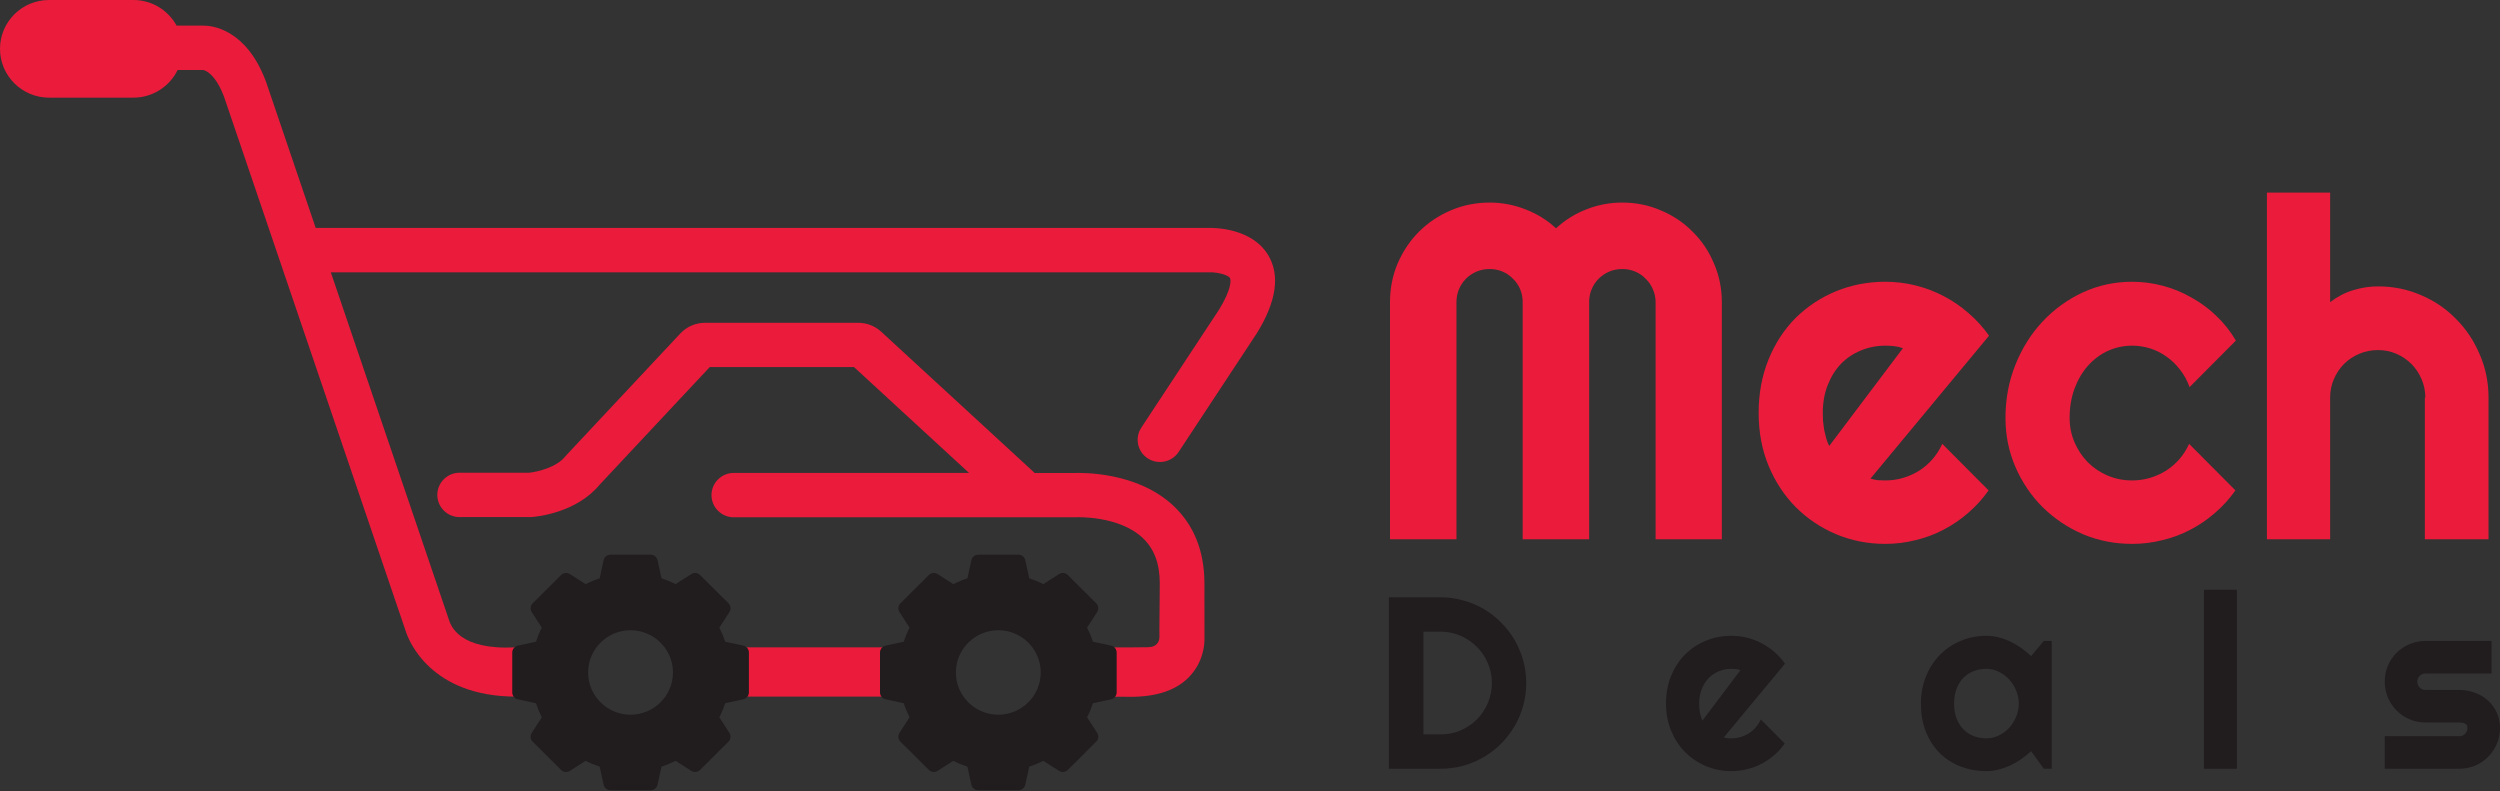 <svg width="1024" height="324" viewBox="0 0 1024 324" fill="none" xmlns="http://www.w3.org/2000/svg">
<rect x="0" y="0" width="1024" height="324" fill="#333333" stroke="none"/>
<path d="M432.47 312.875V313.107C432.569 313.024 432.685 312.974 432.784 312.875H432.47Z" fill="white"/>
<path fill-rule="evenodd" clip-rule="evenodd" d="M494.783 93.361C497.46 93.279 512.86 93.345 519.545 104.667C524.368 112.845 522.788 123.522 514.889 136.367L514.739 136.599L482.759 185.133C480.996 187.798 478.086 189.239 475.109 189.239C473.38 189.239 471.65 188.759 470.104 187.749C465.896 185.001 464.715 179.373 467.476 175.168L499.373 126.75C504.395 118.572 504.279 114.699 503.796 113.888C502.932 112.431 498.042 111.421 495.315 111.537H494.933H135.503L183.747 253.466V253.499C183.77 253.566 183.795 253.641 183.823 253.725C184.662 256.269 187.999 266.389 211.303 265.151V285.327C176.37 285.305 167.399 262.304 166.269 258.763L91.732 39.513C89.155 32.709 86.228 30.177 84.714 29.267C83.983 28.853 83.467 28.704 83.284 28.671H72.757C69.498 35.375 62.613 39.993 54.647 39.993H20.089C8.997 39.993 0 31.038 0 19.997C0 8.955 8.997 0 20.089 0H54.647C62.28 0 68.932 4.254 72.325 10.495H83.367H83.417C86.76 10.495 100.846 11.819 108.895 33.306L108.995 33.57L129.317 93.378C129.367 93.378 129.421 93.374 129.475 93.37C129.529 93.365 129.583 93.361 129.633 93.361H494.783Z" fill="#EB1B3B"/>
<path fill-rule="evenodd" clip-rule="evenodd" d="M480.597 207.132C489.046 215.045 493.336 225.772 493.336 238.998L493.353 261.924C493.353 263.927 492.97 271.31 486.834 277.501C481.046 283.344 472.134 285.755 460.742 285.391H455.752V265.159L455.91 265.162H459.032H464.165C470.054 265.162 471.391 265.134 472.292 264.783C474.932 263.754 474.906 261.325 474.9 260.764C474.899 260.741 474.899 260.721 474.899 260.705L474.883 257.58L475.043 238.981C475.043 230.837 472.748 224.745 468.042 220.325C458.23 211.105 440.934 211.85 440.768 211.867L440.236 211.883H300.559C295.52 211.883 291.428 207.811 291.428 202.795C291.428 197.78 295.52 193.708 300.559 193.708H396.914L349.801 150.354H290.713L245.662 198.475C236.15 210.096 219.752 211.635 217.89 211.768L217.54 211.8H188.255C183.216 211.8 179.125 207.728 179.125 202.713C179.125 197.697 183.216 193.625 188.255 193.625H216.775C219.869 193.31 227.868 191.572 231.593 186.888L232.075 186.341L278.69 136.565C281.284 133.801 284.959 132.212 288.768 132.212H351.514C355.023 132.212 358.382 133.519 360.96 135.886L423.822 193.741H440.036C443.163 193.625 465.747 193.194 480.597 207.132Z" fill="#EB1B3B"/>
<rect x="304.459" y="265.157" width="58.164" height="20.17" fill="#EB1B3B"/>
<path d="M304.472 264.458L297.021 262.849C296.375 260.871 295.567 258.94 294.63 257.09L298.751 250.704C299.494 249.562 299.333 248.066 298.363 247.101L286.759 235.551C285.79 234.586 284.287 234.425 283.139 235.165L276.724 239.267C274.865 238.318 272.926 237.53 270.938 236.886L269.322 229.471C269.031 228.152 267.851 227.202 266.494 227.202H250.074C248.717 227.202 247.537 228.152 247.246 229.471L245.63 236.886C243.642 237.53 241.703 238.334 239.845 239.267L233.429 235.165C232.281 234.425 230.778 234.586 229.809 235.551L218.205 247.101C217.236 248.066 217.074 249.562 217.817 250.704L221.938 257.09C220.985 258.94 220.193 260.871 219.547 262.849L212.096 264.458C210.771 264.748 209.818 265.922 209.818 267.273V283.616C209.818 284.968 210.771 286.142 212.096 286.431L219.547 288.04C220.193 290.019 221.001 291.949 221.938 293.799L217.817 300.185C217.074 301.327 217.236 302.823 218.205 303.788L229.809 315.338C230.778 316.304 232.281 316.464 233.429 315.724L239.845 311.622C241.703 312.572 243.642 313.36 245.63 314.003L247.246 321.419C247.537 322.738 248.717 323.687 250.074 323.687H266.494C267.851 323.687 269.031 322.738 269.322 321.419L270.938 314.003C272.926 313.36 274.865 312.555 276.724 311.622L283.139 315.724C284.287 316.464 285.79 316.304 286.759 315.338L298.363 303.788C299.333 302.823 299.494 301.327 298.751 300.185L294.63 293.799C295.583 291.949 296.375 290.019 297.021 288.04L304.472 286.431C305.797 286.142 306.75 284.968 306.75 283.616V267.273C306.75 265.922 305.797 264.748 304.472 264.458ZM275.657 275.445C275.657 284.984 267.851 292.753 258.268 292.753C248.685 292.753 240.879 284.984 240.879 275.445C240.879 265.906 248.685 258.136 258.268 258.136C267.851 258.136 275.657 265.906 275.657 275.445Z" fill="#211C1E"/>
<path d="M455.105 264.458L447.655 262.849C447.009 260.871 446.201 258.94 445.263 257.09L449.385 250.704C450.128 249.562 449.966 248.066 448.997 247.101L437.393 235.551C436.424 234.586 434.921 234.425 433.773 235.165L427.357 239.267C425.499 238.318 423.559 237.53 421.572 236.886L419.956 229.471C419.665 228.152 418.485 227.202 417.127 227.202H400.708C399.351 227.202 398.171 228.152 397.88 229.471L396.264 236.886C394.276 237.53 392.337 238.334 390.478 239.267L384.063 235.165C382.915 234.425 381.412 234.586 380.443 235.551L368.839 247.101C367.869 248.066 367.708 249.562 368.451 250.704L372.572 257.09C371.619 258.94 370.827 260.871 370.18 262.849L362.73 264.458C361.405 264.748 360.452 265.922 360.452 267.273V283.616C360.452 284.968 361.405 286.142 362.73 286.431L370.18 288.04C370.827 290.019 371.635 291.949 372.572 293.799L368.451 300.185C367.708 301.327 367.869 302.823 368.839 303.788L380.443 315.338C381.412 316.304 382.915 316.464 384.063 315.724L390.478 311.622C392.337 312.572 394.276 313.36 396.264 314.003L397.88 321.419C398.171 322.738 399.351 323.687 400.708 323.687H417.127C418.485 323.687 419.665 322.738 419.956 321.419L421.572 314.003C423.559 313.36 425.499 312.555 427.357 311.622L433.773 315.724C434.921 316.464 436.424 316.304 437.393 315.338L448.997 303.788C449.966 302.823 450.128 301.327 449.385 300.185L445.263 293.799C446.217 291.949 447.009 290.019 447.655 288.04L455.105 286.431C456.431 286.142 457.384 284.968 457.384 283.616V267.273C457.384 265.922 456.431 264.748 455.105 264.458ZM426.291 275.445C426.291 284.984 418.485 292.753 408.902 292.753C399.318 292.753 391.513 284.984 391.513 275.445C391.513 265.906 399.318 258.136 408.902 258.136C418.485 258.136 426.291 265.906 426.291 275.445Z" fill="#211C1E"/>
<path d="M705.26 220.878H678.134V123.755C678.134 121.858 677.754 120.087 676.996 118.443C676.3 116.799 675.32 115.377 674.055 114.175C672.854 112.911 671.431 111.931 669.787 111.235C668.143 110.539 666.373 110.192 664.476 110.192C662.579 110.192 660.808 110.539 659.164 111.235C657.52 111.931 656.066 112.911 654.801 114.175C653.6 115.377 652.652 116.799 651.956 118.443C651.26 120.087 650.913 121.858 650.913 123.755V220.878H623.691V123.755C623.691 121.858 623.344 120.087 622.648 118.443C621.953 116.799 620.973 115.377 619.708 114.175C618.506 112.911 617.084 111.931 615.44 111.235C613.796 110.539 612.025 110.192 610.128 110.192C608.231 110.192 606.461 110.539 604.817 111.235C603.173 111.931 601.719 112.911 600.454 114.175C599.252 115.377 598.304 116.799 597.608 118.443C596.913 120.087 596.565 121.858 596.565 123.755V220.878H569.344V123.755C569.344 118.127 570.387 112.847 572.474 107.915C574.624 102.92 577.532 98.589 581.2 94.921C584.931 91.191 589.262 88.282 594.194 86.195C599.189 84.046 604.501 82.971 610.128 82.971C615.187 82.971 620.056 83.887 624.735 85.721C629.414 87.492 633.619 90.084 637.349 93.499C641.08 90.084 645.253 87.492 649.869 85.721C654.548 83.887 659.417 82.971 664.476 82.971C670.103 82.971 675.383 84.046 680.315 86.195C685.311 88.282 689.642 91.191 693.309 94.921C697.04 98.589 699.949 102.92 702.035 107.915C704.185 112.847 705.26 118.127 705.26 123.755V220.878Z" fill="#EB1B3B"/>
<path d="M766.152 196.028C767.164 196.345 768.175 196.566 769.187 196.692C770.199 196.756 771.211 196.787 772.222 196.787C774.752 196.787 777.186 196.439 779.526 195.744C781.865 195.048 784.047 194.068 786.07 192.804C788.157 191.476 789.99 189.895 791.571 188.061C793.215 186.164 794.543 184.078 795.555 181.801L814.524 200.866C812.121 204.28 809.339 207.347 806.178 210.066C803.079 212.785 799.696 215.093 796.029 216.99C792.425 218.887 788.599 220.309 784.552 221.258C780.569 222.27 776.459 222.775 772.222 222.775C765.077 222.775 758.343 221.448 752.02 218.792C745.76 216.136 740.259 212.437 735.516 207.695C730.837 202.952 727.138 197.325 724.419 190.812C721.7 184.236 720.341 177.027 720.341 169.187C720.341 161.156 721.7 153.821 724.419 147.182C727.138 140.543 730.837 134.884 735.516 130.204C740.259 125.525 745.76 121.89 752.02 119.297C758.343 116.705 765.077 115.408 772.222 115.408C776.459 115.408 780.6 115.914 784.647 116.926C788.694 117.938 792.52 119.392 796.124 121.289C799.791 123.186 803.206 125.525 806.367 128.308C809.529 131.026 812.311 134.093 814.714 137.508L766.152 196.028ZM779.431 142.629C778.229 142.187 777.028 141.902 775.826 141.776C774.688 141.649 773.487 141.586 772.222 141.586C768.681 141.586 765.33 142.25 762.168 143.578C759.07 144.843 756.351 146.676 754.012 149.079C751.735 151.482 749.933 154.391 748.605 157.805C747.277 161.156 746.614 164.95 746.614 169.187C746.614 170.135 746.645 171.21 746.708 172.411C746.835 173.613 746.993 174.846 747.183 176.111C747.436 177.312 747.72 178.482 748.036 179.62C748.352 180.758 748.763 181.77 749.269 182.655L779.431 142.629Z" fill="#EB1B3B"/>
<path d="M915.821 139.499L896.852 158.564C895.903 155.908 894.607 153.537 892.963 151.45C891.319 149.3 889.454 147.498 887.367 146.044C885.343 144.59 883.13 143.483 880.728 142.724C878.325 141.966 875.859 141.586 873.329 141.586C869.789 141.586 866.437 142.313 863.276 143.768C860.177 145.222 857.458 147.277 855.119 149.933C852.842 152.525 851.04 155.624 849.713 159.228C848.385 162.832 847.721 166.816 847.721 171.178C847.721 174.719 848.385 178.039 849.713 181.137C851.04 184.236 852.842 186.955 855.119 189.294C857.458 191.634 860.177 193.468 863.276 194.795C866.437 196.123 869.789 196.787 873.329 196.787C875.859 196.787 878.293 196.439 880.633 195.744C882.972 195.048 885.154 194.068 887.177 192.804C889.264 191.476 891.098 189.895 892.678 188.061C894.322 186.164 895.65 184.078 896.662 181.801L915.631 200.866C913.229 204.28 910.446 207.347 907.285 210.066C904.186 212.785 900.804 215.093 897.136 216.99C893.532 218.887 889.706 220.309 885.66 221.258C881.676 222.27 877.566 222.775 873.329 222.775C866.184 222.775 859.45 221.448 853.127 218.792C846.867 216.073 841.366 212.374 836.624 207.695C831.944 203.016 828.245 197.546 825.526 191.286C822.808 185.026 821.448 178.324 821.448 171.178C821.448 163.401 822.808 156.129 825.526 149.364C828.245 142.598 831.944 136.717 836.624 131.722C841.366 126.663 846.867 122.68 853.127 119.771C859.45 116.863 866.184 115.408 873.329 115.408C877.566 115.408 881.708 115.946 885.754 117.021C889.865 118.096 893.753 119.676 897.421 121.763C901.151 123.786 904.566 126.284 907.664 129.256C910.826 132.228 913.545 135.642 915.821 139.499Z" fill="#EB1B3B"/>
<path d="M954.424 220.878H928.531V78.892H954.424V123.755C957.522 121.415 960.715 119.771 964.003 118.823C967.292 117.811 970.643 117.305 974.057 117.305C980.317 117.305 986.198 118.507 991.699 120.909C997.2 123.249 1001.97 126.505 1006.02 130.679C1010.13 134.789 1013.36 139.626 1015.7 145.19C1018.1 150.691 1019.3 156.572 1019.3 162.832V220.878H993.216V162.832H993.406C993.406 160.176 992.9 157.679 991.889 155.339C990.877 152.936 989.486 150.85 987.715 149.079C985.945 147.309 983.89 145.917 981.55 144.906C979.211 143.894 976.713 143.388 974.057 143.388C971.338 143.388 968.777 143.894 966.375 144.906C963.972 145.917 961.885 147.309 960.115 149.079C958.344 150.85 956.953 152.936 955.941 155.339C954.93 157.679 954.424 160.176 954.424 162.832V220.878Z" fill="#EB1B3B"/>
<path d="M625.135 279.769C625.135 283 624.711 286.116 623.862 289.119C623.047 292.089 621.872 294.879 620.338 297.49C618.804 300.068 616.976 302.434 614.855 304.588C612.734 306.709 610.368 308.537 607.757 310.071C605.146 311.605 602.339 312.796 599.337 313.644C596.367 314.46 593.267 314.868 590.036 314.868H568.888V244.669H590.036C593.267 244.669 596.367 245.093 599.337 245.942C602.339 246.758 605.146 247.933 607.757 249.466C610.368 251 612.734 252.844 614.855 254.998C616.976 257.12 618.804 259.486 620.338 262.096C621.872 264.675 623.047 267.465 623.862 270.467C624.711 273.437 625.135 276.538 625.135 279.769ZM611.086 279.769C611.086 276.864 610.531 274.139 609.421 271.593C608.344 269.048 606.843 266.829 604.917 264.936C603.025 263.01 600.789 261.493 598.211 260.383C595.665 259.273 592.94 258.719 590.036 258.719H583.035V300.819H590.036C592.94 300.819 595.665 300.28 598.211 299.203C600.789 298.094 603.025 296.592 604.917 294.699C606.843 292.774 608.344 290.538 609.421 287.993C610.531 285.415 611.086 282.673 611.086 279.769Z" fill="#211C1E"/>
<path d="M706.053 302.042C706.575 302.206 707.098 302.32 707.62 302.385C708.142 302.418 708.664 302.434 709.186 302.434C710.492 302.434 711.748 302.255 712.956 301.896C714.163 301.537 715.289 301.031 716.333 300.378C717.41 299.693 718.357 298.877 719.173 297.93C720.021 296.951 720.707 295.874 721.229 294.699L731.019 304.539C729.779 306.301 728.343 307.884 726.712 309.288C725.112 310.691 723.366 311.882 721.474 312.861C719.613 313.84 717.639 314.575 715.55 315.064C713.494 315.586 711.373 315.847 709.186 315.847C705.498 315.847 702.023 315.162 698.759 313.791C695.528 312.421 692.689 310.511 690.241 308.064C687.826 305.616 685.917 302.711 684.514 299.35C683.11 295.956 682.409 292.235 682.409 288.189C682.409 284.044 683.11 280.258 684.514 276.831C685.917 273.405 687.826 270.484 690.241 268.069C692.689 265.654 695.528 263.777 698.759 262.439C702.023 261.101 705.498 260.432 709.186 260.432C711.373 260.432 713.51 260.693 715.599 261.215C717.688 261.737 719.662 262.488 721.523 263.467C723.415 264.446 725.178 265.654 726.809 267.09C728.441 268.493 729.877 270.076 731.117 271.838L706.053 302.042ZM712.907 274.482C712.287 274.253 711.667 274.106 711.046 274.041C710.459 273.976 709.839 273.943 709.186 273.943C707.359 273.943 705.629 274.286 703.997 274.971C702.398 275.624 700.995 276.57 699.787 277.81C698.612 279.051 697.682 280.552 696.997 282.314C696.312 284.044 695.969 286.002 695.969 288.189C695.969 288.678 695.985 289.233 696.018 289.853C696.083 290.473 696.165 291.11 696.263 291.762C696.393 292.382 696.54 292.986 696.703 293.574C696.866 294.161 697.078 294.683 697.34 295.14L712.907 274.482Z" fill="#211C1E"/>
<path d="M840.379 314.868H837.149L831.96 307.672C830.687 308.814 829.332 309.891 827.896 310.903C826.493 311.882 825.008 312.747 823.442 313.498C821.875 314.216 820.26 314.787 818.595 315.211C816.963 315.635 815.299 315.847 813.602 315.847C809.914 315.847 806.438 315.227 803.175 313.987C799.944 312.747 797.105 310.952 794.657 308.602C792.242 306.22 790.333 303.315 788.929 299.888C787.526 296.462 786.824 292.562 786.824 288.189C786.824 284.109 787.526 280.372 788.929 276.978C790.333 273.552 792.242 270.614 794.657 268.167C797.105 265.719 799.944 263.826 803.175 262.488C806.438 261.117 809.914 260.432 813.602 260.432C815.299 260.432 816.98 260.644 818.644 261.068C820.309 261.493 821.924 262.08 823.491 262.831C825.057 263.581 826.542 264.463 827.945 265.474C829.381 266.486 830.719 267.579 831.96 268.754L837.149 262.537H840.379V314.868ZM826.917 288.189C826.917 286.361 826.558 284.599 825.84 282.902C825.155 281.172 824.209 279.654 823.001 278.349C821.794 277.011 820.374 275.95 818.742 275.167C817.143 274.351 815.43 273.943 813.602 273.943C811.774 273.943 810.045 274.253 808.413 274.873C806.814 275.493 805.41 276.407 804.203 277.615C803.028 278.822 802.098 280.323 801.413 282.118C800.727 283.881 800.385 285.904 800.385 288.189C800.385 290.473 800.727 292.513 801.413 294.308C802.098 296.07 803.028 297.555 804.203 298.763C805.41 299.97 806.814 300.884 808.413 301.504C810.045 302.124 811.774 302.434 813.602 302.434C815.43 302.434 817.143 302.042 818.742 301.259C820.374 300.443 821.794 299.383 823.001 298.077C824.209 296.739 825.155 295.222 825.84 293.525C826.558 291.795 826.917 290.016 826.917 288.189Z" fill="#211C1E"/>
<path d="M916.206 314.868H902.744V241.585H916.206V314.868Z" fill="#211C1E"/>
<path d="M1007.36 314.868H976.809V301.553H1007.36C1008.27 301.553 1009.05 301.227 1009.71 300.574C1010.36 299.921 1010.68 299.138 1010.68 298.224C1010.68 297.278 1010.36 296.658 1009.71 296.364C1009.05 296.07 1008.27 295.923 1007.36 295.923H993.453C991.136 295.923 988.966 295.483 986.942 294.602C984.919 293.72 983.156 292.529 981.655 291.028C980.154 289.494 978.963 287.715 978.082 285.692C977.233 283.669 976.809 281.498 976.809 279.181C976.809 276.864 977.233 274.694 978.082 272.67C978.963 270.647 980.154 268.885 981.655 267.383C983.156 265.882 984.919 264.707 986.942 263.859C988.966 262.978 991.136 262.537 993.453 262.537H1020.52V275.852H993.453C992.539 275.852 991.756 276.179 991.103 276.831C990.45 277.484 990.124 278.267 990.124 279.181C990.124 280.128 990.45 280.944 991.103 281.629C991.756 282.282 992.539 282.608 993.453 282.608H1007.36C1009.64 282.608 1011.79 283 1013.82 283.783C1015.84 284.533 1017.6 285.594 1019.1 286.965C1020.61 288.335 1021.8 289.984 1022.68 291.909C1023.56 293.835 1024 295.94 1024 298.224C1024 300.541 1023.56 302.711 1022.68 304.735C1021.8 306.726 1020.61 308.488 1019.1 310.022C1017.6 311.523 1015.84 312.714 1013.82 313.595C1011.79 314.444 1009.64 314.868 1007.36 314.868Z" fill="#211C1E"/>
</svg>
